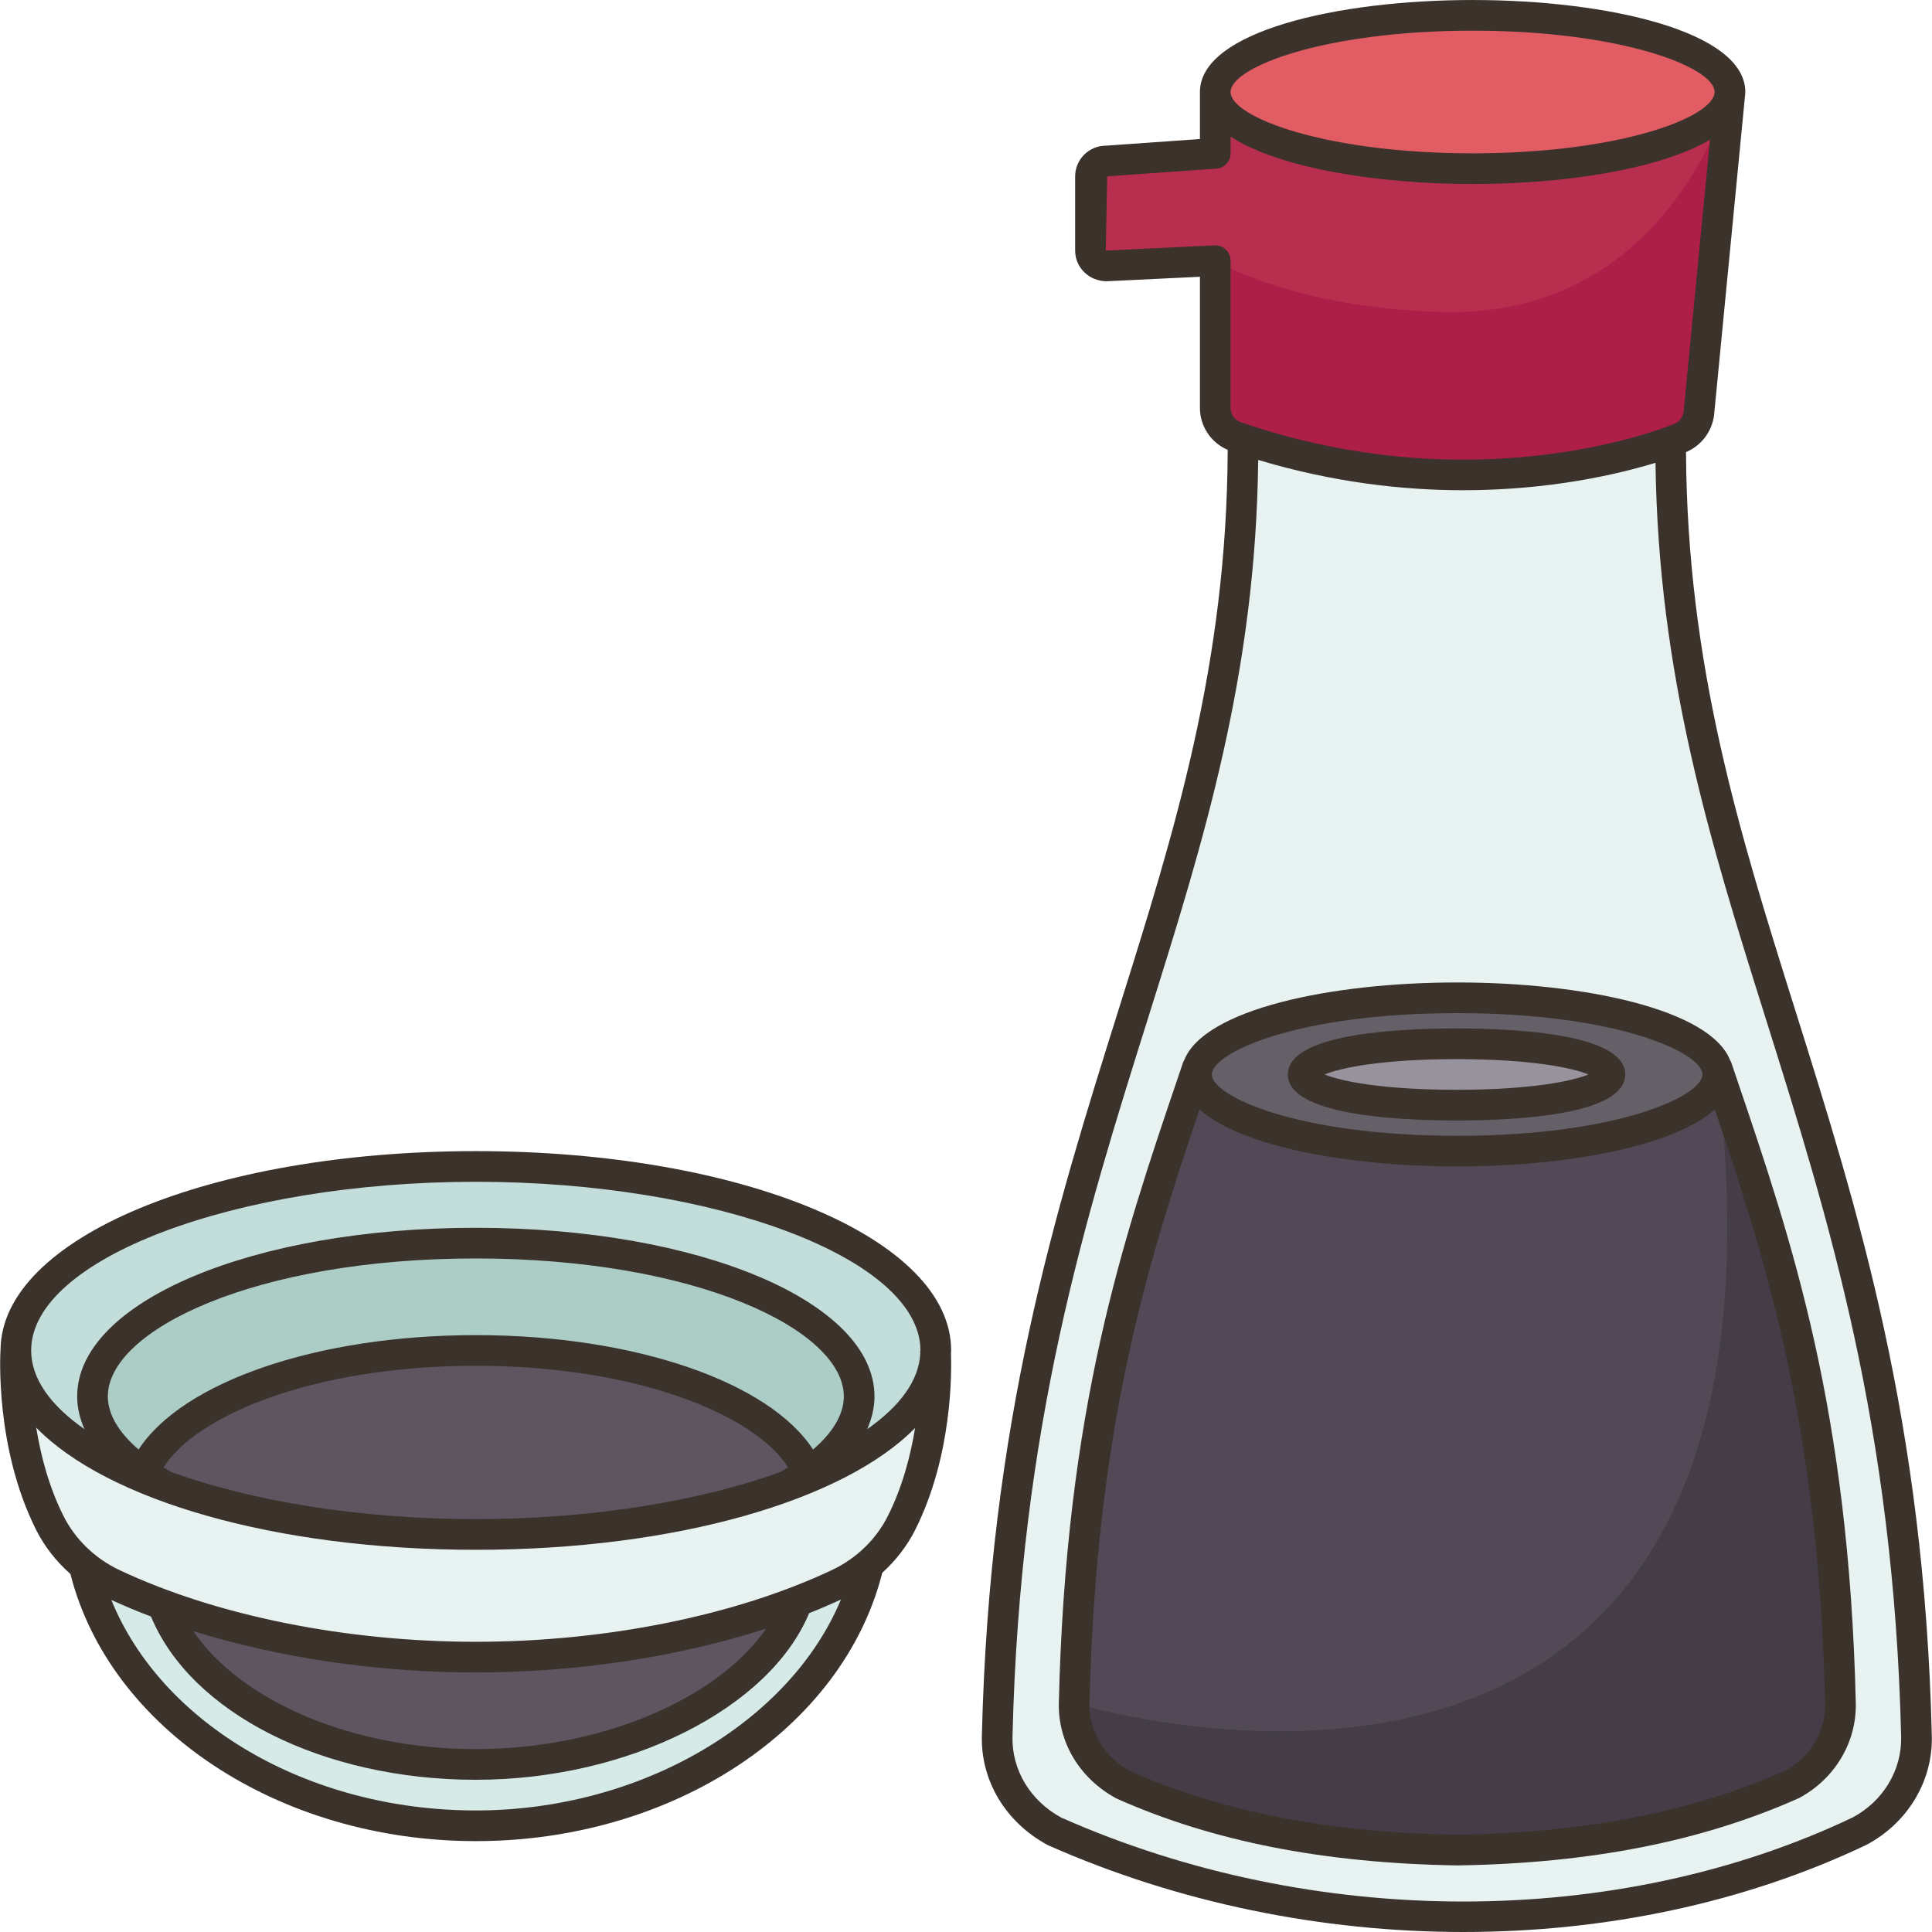<svg id="Filloutline" enable-background="new 0 0 125.981 126.001" height="512" viewBox="0 0 125.981 126.001" width="512" xmlns="http://www.w3.org/2000/svg"><g><g><g id="XMLID_33_"><g><g><path d="m61.021 88.07c0-6.62-13.43-12-30-12s-30 5.38-30 12c0 0-.38 6.08 2.22 11.26.54 1.08 1.3 2.01 2.22 2.77v.01c2.25 9.53 12.82 16.96 25.56 16.96s23.4-7.5 25.63-17.04c.88-.75 1.61-1.66 2.13-2.7 2.32-4.6 2.27-9.9 2.23-11.04.01-.07.01-.15.01-.22zm-51.779 8.25c.03-.09.06-.18.1-.27.42.3.88.58 1.38.86-.511-.19-1.011-.39-1.48-.59zm42.08.59c.5-.28.96-.56 1.38-.86.04.09.07.18.1.27-.471.2-.971.4-1.48.59z" fill="#e7f2f1"/></g><g><path d="m108.942 29-.06-.17c.24-.09.46-.17.65-.25.67-.27 1.15-.87 1.25-1.58l2-20.71.03-.29c0-2.76-7.51-5-16.78-5s-16.79 2.24-16.79 5v4l-7.12.5c-.56 0-1.01.45-1.01 1v4.84c0 .56.45 1 1.01 1l7.12-.34v9.6c0 .84.54 1.6 1.34 1.88.2.07.4.13.59.19l-.11.33c0 30.04-15.1 45.2-16.04 84.24-.06 2.54 1.37 4.93 3.73 6.19 16.86 7.47 37.01 7.38 52.5 0 2.37-1.26 3.79-3.65 3.73-6.19-.94-39.04-16.04-54.2-16.04-84.24z" fill="#e7f2f1"/></g></g><g><g><path d="m56.022 91.07c0 1.81-1.21 3.52-3.32 4.98-1.77-4.53-10.8-7.98-21.68-7.98s-19.91 3.45-21.68 7.98c-2.11-1.46-3.32-3.17-3.32-4.98 0-5.52 11.19-10 25-10s25 4.48 25 10z" fill="#acccc6"/></g><g><path d="m61.012 88.29c-.13 3.11-3.23 5.93-8.21 8.03-.03-.09-.06-.18-.1-.27 2.11-1.46 3.32-3.17 3.32-4.98 0-5.52-11.19-10-25-10s-25 4.48-25 10c0 1.81 1.21 3.52 3.32 4.98-.04.09-.07.18-.1.27-5.09-2.15-8.22-5.06-8.22-8.25 0-6.62 13.43-12 30-12s30 5.38 30 12c0 .07 0 .15-.01.22z" fill="#c3ddda"/></g><g><path d="m54.682 103.3c.71-.34 1.38-.77 1.97-1.27-2.23 9.54-12.89 17.04-25.63 17.04s-23.31-7.43-25.56-16.96c.58.46 1.21.87 1.89 1.19.99.47 2.07.92 3.24 1.35 2.17 5.97 10.49 10.42 20.43 10.42 9.96 0 18.83-4.66 20.99-10.64.95-.36 1.84-.74 2.67-1.13z" fill="#d6eae8"/></g><g><path d="m10.592 104.65c-1.17-.43-2.25-.88-3.24-1.35-.68-.32-1.31-.73-1.89-1.19v-.01c-.92-.76-1.68-1.69-2.22-2.77-2.6-5.18-2.22-11.26-2.22-11.26 0 3.19 3.13 6.1 8.22 8.25.47.2.97.4 1.48.59 5.34 1.96 12.47 3.16 20.3 3.16s14.96-1.2 20.3-3.16c.51-.19 1.01-.39 1.48-.59 4.98-2.1 8.08-4.92 8.21-8.03.04 1.14.09 6.44-2.23 11.04-.52 1.04-1.25 1.95-2.13 2.7-.59.5-1.26.93-1.97 1.27-.83.39-1.72.77-2.67 1.13-5.45 2.09-12.82 3.64-20.99 3.64h-.02c-7.89 0-15.03-1.45-20.41-3.42z" fill="#e7f2f1"/></g><g><path d="m31.022 108.07c8.17 0 15.54-1.55 20.99-3.64-2.16 5.98-11.03 10.64-20.99 10.64-9.94 0-18.26-4.45-20.43-10.42 5.38 1.97 12.52 3.42 20.41 3.42z" fill="#5d5560"/></g><g><path d="m52.702 96.05c-.42.3-.88.58-1.38.86-5.34 1.96-12.47 3.16-20.3 3.16s-14.96-1.2-20.3-3.16c-.5-.28-.96-.56-1.38-.86 1.77-4.53 10.8-7.98 21.68-7.98s19.91 3.45 21.68 7.98z" fill="#5d5560"/></g><g><path d="m120.022 111.07c.05 2.18-1.16 4.23-3.17 5.31-6.88 3.07-14.4 4.16-21.82 4.28-7.42-.12-14.94-1.21-21.82-4.28-2.01-1.08-3.22-3.13-3.17-5.31.47-19.69 4.32-30.43 8.06-41.48-.05.16-.08.32-.08.48 0 2.77 7.61 5 17 5s17-2.23 17-5c0-.16-.03-.32-.08-.48 3.74 11.05 7.61 21.79 8.08 41.48z" fill="#524956"/></g><g><ellipse cx="94.982" cy="70.07" fill="#97929b" rx="10" ry="2"/></g><g><path d="m111.942 69.59c.05.16.08.32.08.48 0 2.77-7.61 5-17 5s-17-2.23-17-5c0-.16.03-.32.08-.48.82-2.54 8.08-4.52 16.92-4.52s16.1 1.98 16.92 4.52zm-6.96.48c0-1.1-4-2-10-2s-10 .9-10 2c0 1.11 4 2 10 2s10-.89 10-2z" fill="#655f68"/></g><g><path d="m124.982 113.24c.06 2.54-1.36 4.93-3.73 6.19-15.49 7.38-35.64 7.47-52.5 0-2.36-1.26-3.79-3.65-3.73-6.19.94-39.04 16.04-54.2 16.04-84.24l.11-.33c12.9 4.25 23.73 1.6 27.71.16l.06.17c0 30.04 15.1 45.2 16.04 84.24zm-8.13 3.14c2.01-1.08 3.22-3.13 3.17-5.31-.47-19.69-4.34-30.43-8.08-41.48-.82-2.54-8.08-4.52-16.92-4.52s-16.1 1.98-16.92 4.52c-3.74 11.05-7.59 21.79-8.06 41.48-.05 2.18 1.16 4.23 3.17 5.31 6.88 3.07 14.4 4.16 21.82 4.28 7.42-.12 14.94-1.21 21.82-4.28z" fill="#e7f2f1"/></g><g><path d="m112.812 6-.03.29c-.5 2.62-7.8 4.71-16.75 4.71-9.27 0-16.79-2.24-16.79-5s7.52-5 16.79-5 16.78 2.24 16.78 5z" fill="#e15c63"/></g><g><path d="m112.782 6.29-2 20.71c-.1.71-.58 1.31-1.25 1.58-.19.08-.41.16-.65.25-3.98 1.44-14.81 4.09-27.71-.16-.19-.06-.39-.12-.59-.19-.8-.28-1.34-1.04-1.34-1.88v-9.6l-7.12.34c-.56 0-1.01-.44-1.01-1v-4.84c0-.55.45-1 1.01-1l7.12-.5v-4c0 2.76 7.52 5 16.79 5 8.95 0 16.25-2.09 16.75-4.71z" fill="#b72e4f"/></g></g><g><g><path d="m112.812 6-2.03 21c-.1.71-.58 1.31-1.25 1.58-.19.08-.41.16-.65.25-3.98 1.44-14.81 4.09-27.71-.16-.19-.06-.39-.12-.59-.19-.8-.28-1.34-1.04-1.34-1.88v-9.6s5.162 3.113 14.879 3.35c14.852.362 18.691-14.35 18.691-14.35z" fill="#ad1f48"/></g><g><path d="m111.942 69.59c3.74 11.05 7.61 21.79 8.08 41.48.05 2.18-1.16 4.23-3.17 5.31-6.88 3.07-14.4 4.16-21.82 4.28-7.42-.12-14.94-1.21-21.82-4.28-2.01-1.08-3.22-3.13-3.17-5.31 0 0 48.964 15.141 41.9-41.48z" fill="#443d47"/></g></g></g></g><g fill="#3a322b"><path d="m62.022 88.074c0-7.29-13.617-13-31-13-17.326 0-30.906 5.673-30.996 12.928 0 .003-.002.005-.002.008-.017.259-.372 6.411 2.325 11.77.548 1.089 1.315 2.06 2.234 2.873 2.568 10.112 13.612 17.421 26.438 17.421 12.867 0 23.942-7.343 26.508-17.5.88-.797 1.615-1.741 2.145-2.794 2.437-4.843 2.382-10.318 2.336-11.522.003-.061.012-.122.012-.184zm-31-11c15.68 0 28.929 5.012 28.997 10.955-.002.037-.017.07-.015.108 0 .004.003.054.005.123-.082 1.771-1.328 3.456-3.462 4.946.303-.693.475-1.403.475-2.132 0-6.168-11.42-11-26-11s-26 4.832-26 11c0 .728.172 1.439.476 2.132-2.209-1.542-3.476-3.293-3.476-5.132 0-5.962 13.28-11 29-11zm21.993 17.461c-2.855-4.399-11.626-7.461-21.993-7.461s-19.137 3.062-21.993 7.461c-1.299-1.115-2.007-2.302-2.007-3.461 0-4.346 9.644-9 24-9s24 4.654 24 9c0 1.159-.708 2.346-2.007 3.461zm-41.861 1.466c-.175-.098-.334-.199-.499-.3 2.135-3.398 9.818-6.627 20.367-6.627s18.232 3.228 20.367 6.627c-.165.1-.324.202-.499.3-5.236 1.892-12.264 3.073-19.868 3.073s-14.633-1.181-19.868-3.073zm19.868 22.073c-10.958 0-20.482-5.646-23.773-13.731.831.383 1.695.744 2.59 1.084 2.598 6.289 11.2 10.647 21.183 10.647 9.94 0 19.149-4.643 21.738-10.866.713-.283 1.404-.58 2.075-.891-3.33 7.994-13.03 13.757-23.813 13.757zm-18.424-11.696c5.558 1.73 11.982 2.694 18.401 2.696h.003c.007 0 .013-.001.02 0h.003c6.622-.002 13.254-1.023 18.93-2.858-3.181 4.601-10.768 7.858-18.933 7.858-8.07 0-15.342-3.133-18.424-7.696zm45.291-7.497c-.764 1.518-2.056 2.765-3.639 3.513-6.299 2.974-14.768 4.679-23.238 4.681-8.47-.001-16.938-1.707-23.237-4.681-1.583-.748-2.875-1.995-3.639-3.513-.964-1.915-1.493-3.975-1.785-5.777 4.601 4.723 15.564 7.971 28.672 7.971 13.084 0 24.032-3.236 28.648-7.945-.294 1.796-.823 3.845-1.782 5.751z"/><path d="m117.031 65.75c-3.604-11.472-7.005-22.321-7.083-36.264.98-.414 1.679-1.307 1.828-2.389l2.035-21c.001-.013-.004-.024-.004-.036 0-.021.009-.039.009-.06 0-3.939-8.947-6-17.785-6s-17.784 2.06-17.784 5.999v3.068l-6.121.432c-1.112 0-2.017.897-2.017 2v4.844c0 1.102.904 1.999 2.063 1.999h.002l6.073-.293v8.55c0 1.203.722 2.272 1.811 2.739-.055 14.015-3.469 24.899-7.085 36.411-4.157 13.231-8.455 26.913-8.948 47.464-.071 2.936 1.558 5.655 4.318 7.129 8.513 3.771 17.872 5.658 27.089 5.658 9.24 0 18.338-1.896 26.297-5.69 2.692-1.442 4.321-4.161 4.25-7.097-.493-20.551-4.791-34.233-8.948-47.464zm-21-63.75c9.609 0 15.748 2.356 15.782 3.986l-.005.048c-.082 1.629-6.206 3.966-15.777 3.966-9.636 0-15.785-2.369-15.785-4s6.15-4 15.785-4zm-16.833 14.001-7.09.343.087-4.846 7.121-.5c.524-.037.93-.473.93-.998v-1.092c3.125 2.035 9.474 3.092 15.785 3.092 6.103 0 12.254-.984 15.479-2.889l-1.72 17.752c-.049.356-.286.653-.634.793-1.313.529-13.263 5.023-28.248-.121-.396-.136-.663-.512-.663-.936v-9.599c0-.273-.112-.535-.31-.724-.197-.188-.461-.283-.737-.275zm41.628 102.525c-15.347 7.315-35.146 7.311-51.607.021-2.023-1.083-3.248-3.108-3.196-5.285.486-20.269 4.741-33.813 8.856-46.912 3.608-11.484 7.011-22.355 7.168-36.354 4.881 1.464 9.422 1.975 13.366 1.975 5.68 0 10.112-1.047 12.545-1.789.185 13.91 3.573 24.735 7.165 36.168 4.115 13.099 8.37 26.644 8.856 46.912.053 2.177-1.171 4.202-3.153 5.264z"/><path d="m94.982 73.074c4.108 0 11-.39 11-3s-6.892-3-11-3-11 .39-11 3 6.892 3 11 3zm0-4c4.846 0 7.55.564 8.606 1-1.056.436-3.76 1-8.606 1s-7.55-.564-8.606-1c1.055-.436 3.76-1 8.606-1z"/><path d="m112.889 69.265c-.013-.037-.041-.063-.057-.098-1.282-3.345-9.583-5.093-17.81-5.093-8.231 0-16.536 1.75-17.812 5.097-.016.033-.042.058-.054.094l-.359 1.059c-3.586 10.572-7.295 21.505-7.752 40.727-.062 2.569 1.354 4.948 3.759 6.243 6.273 2.8 13.539 4.228 22.245 4.365 8.674-.137 15.94-1.565 22.28-4.397 2.338-1.262 3.753-3.641 3.692-6.21-.456-19.164-4.158-30.076-7.739-40.629zm-17.867-3.191c10.505 0 16 2.604 16 4s-5.495 4-16 4-16-2.604-16-4 5.495-4 16-4zm21.424 49.393c-6.021 2.688-13.031 4.058-21.398 4.191-8.398-.133-15.408-1.503-21.362-4.158-1.673-.902-2.685-2.589-2.642-4.402.43-18.078 3.791-28.728 7.176-38.74 2.733 2.444 9.791 3.716 16.803 3.716s14.071-1.272 16.803-3.717c3.391 10.021 6.766 20.661 7.196 38.741.042 1.813-.97 3.5-2.576 4.369z"/></g></g></svg>